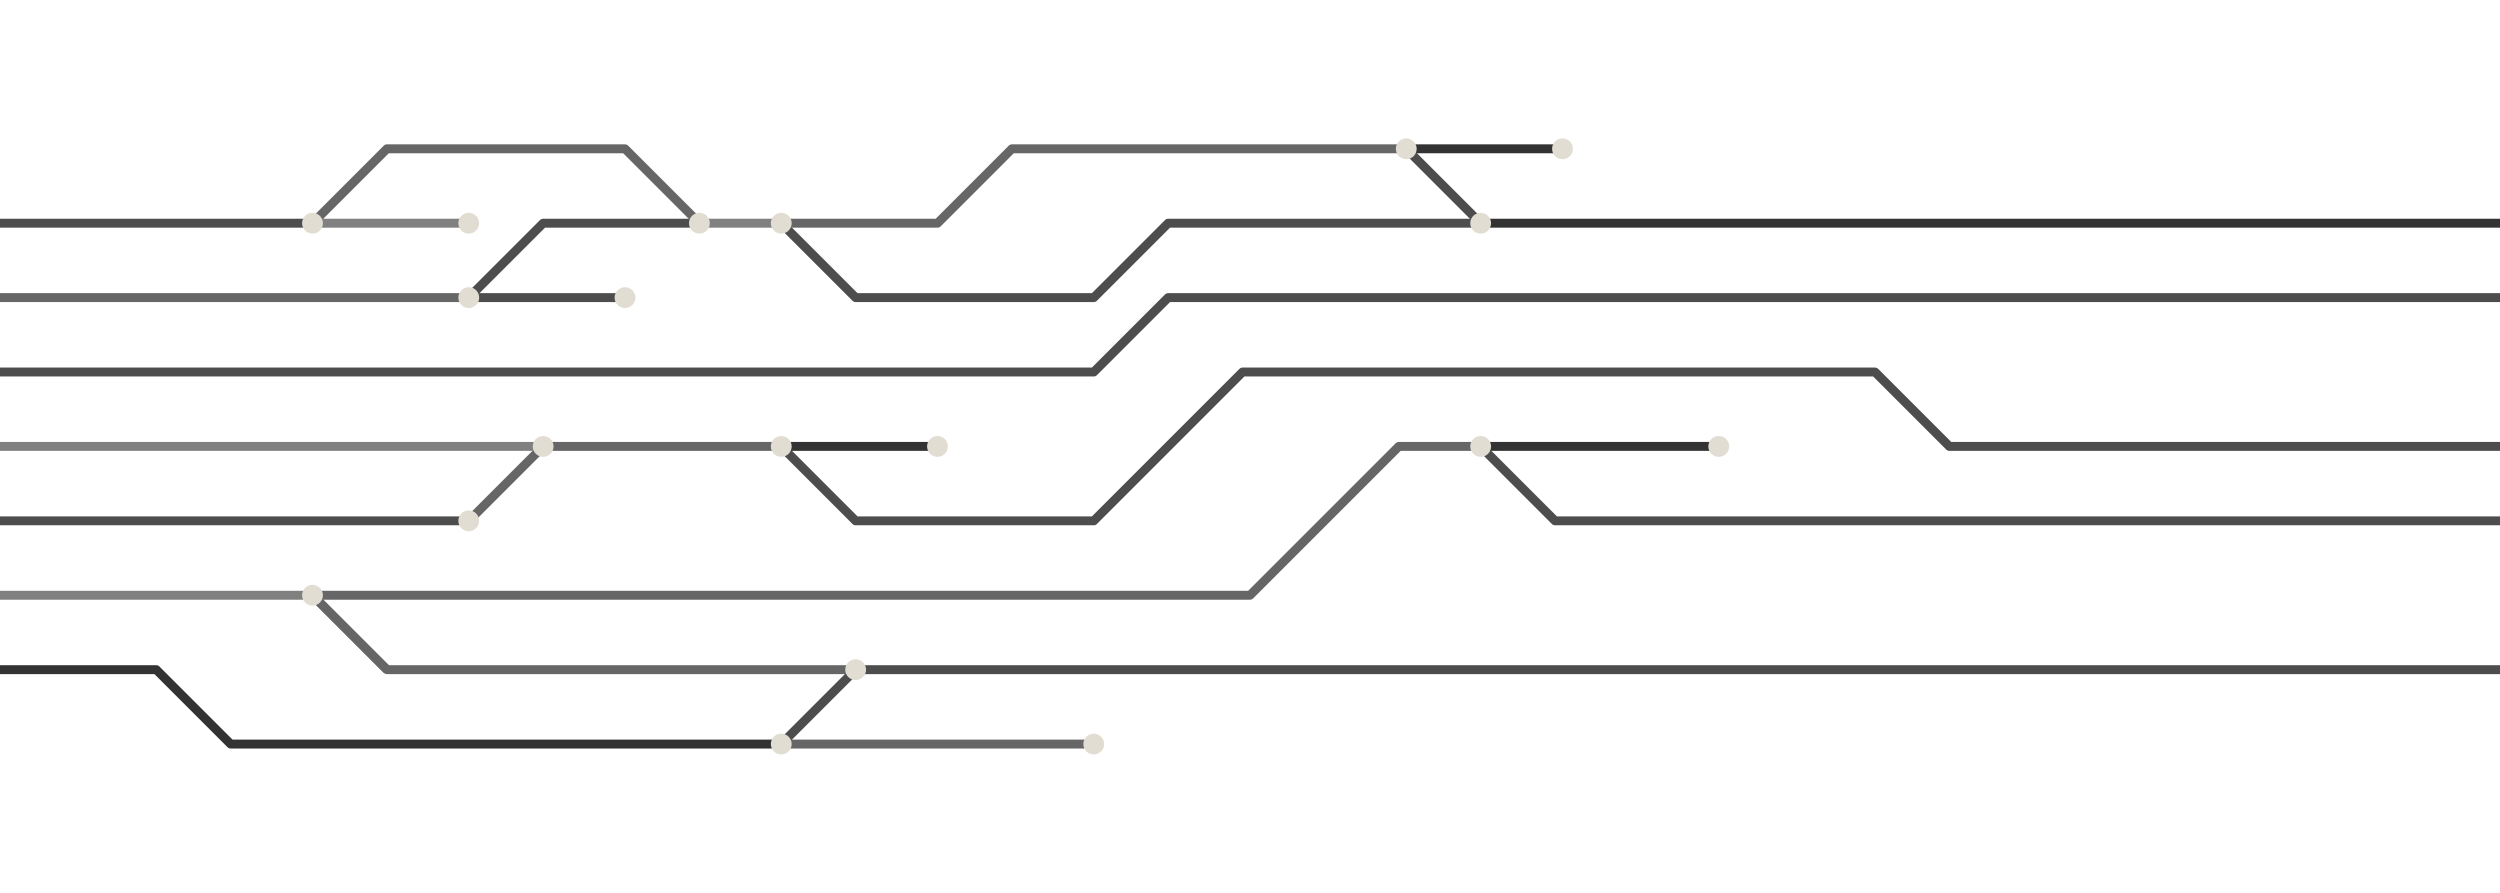<?xml version="1.0" encoding="utf-8"?>
<!-- Generator: Adobe Illustrator 18.0.0, SVG Export Plug-In . SVG Version: 6.00 Build 0)  -->
<!DOCTYPE svg PUBLIC "-//W3C//DTD SVG 1.1//EN" "http://www.w3.org/Graphics/SVG/1.1/DTD/svg11.dtd">
<svg version="1.1" xmlns="http://www.w3.org/2000/svg" xmlns:xlink="http://www.w3.org/1999/xlink" x="0px" y="0px"
	 viewBox="0 0 840 300" enable-background="new 0 0 840 300" xml:space="preserve">
<g id="Lines">
	<line fill="none" stroke="#4D4D4D" stroke-width="3" stroke-linejoin="round" x1="262.5" y1="250" x2="287.5" y2="225"/>
	<polyline fill="none" stroke="#4D4D4D" stroke-width="3" stroke-linejoin="round" points="262.5,150 287.5,175 367.5,175 
		417.5,125 630,125 655,150 840,150 	"/>
	<polyline fill="none" stroke="#666666" stroke-width="3" stroke-linejoin="round" points="105,200 420,200 470,150 497.5,150 	"/>
	<polyline fill="none" stroke="#666666" stroke-width="3" stroke-linejoin="round" points="105,200 130,225 287.5,225 	"/>
	<line fill="none" stroke="#666666" stroke-width="3" stroke-linejoin="round" x1="105" y1="200" x2="130" y2="225"/>
	<line fill="none" stroke="#808080" stroke-width="3" stroke-linejoin="round" x1="0" y1="200" x2="105" y2="200"/>
	<line fill="none" stroke="#666666" stroke-width="3" stroke-linejoin="round" x1="157.5" y1="175" x2="182.5" y2="150"/>
	<line fill="none" stroke="#4D4D4D" stroke-width="3" stroke-linejoin="round" x1="0" y1="175" x2="157.5" y2="175"/>
	<line fill="none" stroke="#666666" stroke-width="3" stroke-linejoin="round" x1="182.5" y1="150" x2="262.5" y2="150"/>
	<line fill="none" stroke="#808080" stroke-width="3" stroke-linejoin="round" x1="0" y1="150" x2="182.5" y2="150"/>
	<line fill="none" stroke="#333333" stroke-width="3" stroke-linejoin="round" x1="497.5" y1="75" x2="840" y2="75"/>
	<polyline fill="none" stroke="#4D4D4D" stroke-width="3" stroke-linejoin="round" points="262.5,75 287.5,100 367.5,100 392.5,75 
		497.5,75 	"/>
	<line fill="none" stroke="#808080" stroke-width="3" stroke-linejoin="round" x1="235" y1="75" x2="262.5" y2="75"/>
	<polyline fill="none" stroke="#4D4D4D" stroke-width="3" stroke-linejoin="round" points="157.5,100 182.5,75 235,75 	"/>
	<line fill="none" stroke="#666666" stroke-width="3" stroke-linejoin="round" x1="0" y1="100" x2="157.5" y2="100"/>
	<polyline fill="none" stroke="#4D4D4D" stroke-width="3" stroke-linejoin="round" points="0,125 367.5,125 392.5,100 840,100 	"/>
	<polyline fill="none" stroke="#4D4D4D" stroke-width="3" stroke-linejoin="round" points="497.5,150 522.5,175 840,175 	"/>
	<line fill="none" stroke="#4D4D4D" stroke-width="3" stroke-linejoin="round" x1="157.5" y1="100" x2="210" y2="100"/>
	<line fill="none" stroke="#333333" stroke-width="3" stroke-linejoin="round" x1="262.5" y1="150" x2="315" y2="150"/>
	<line fill="none" stroke="#333333" stroke-width="3" stroke-linejoin="round" x1="497.5" y1="150" x2="577.5" y2="150"/>
	<polyline fill="none" stroke="#666666" stroke-width="3" stroke-linejoin="round" points="105,75 130,50 210,50 235,75 	"/>
	<line fill="none" stroke="#4D4D4D" stroke-width="3" stroke-linejoin="round" x1="0" y1="75" x2="105" y2="75"/>
	<line fill="none" stroke="#808080" stroke-width="3" stroke-linejoin="round" x1="105" y1="75" x2="157.5" y2="75"/>
	<line fill="none" stroke="#333333" stroke-width="3" stroke-linejoin="round" x1="472.5" y1="50" x2="525" y2="50"/>
	<line fill="none" stroke="#666666" stroke-width="3" stroke-linejoin="round" x1="262.5" y1="250" x2="367.5" y2="250"/>
	<polyline fill="none" stroke="#666666" stroke-width="3" stroke-linejoin="round" points="262.5,75 315,75 340,50 472.5,50 	"/>
	<line fill="none" stroke="#4D4D4D" stroke-width="3" stroke-linejoin="round" x1="472.5" y1="50" x2="497.5" y2="75"/>
	<polyline fill="none" stroke="#333333" stroke-width="3" stroke-linejoin="round" points="0,225 52.5,225 77.5,250 262.5,250 	"/>
	<line fill="none" stroke="#4D4D4D" stroke-width="3" stroke-linejoin="round" x1="287.5" y1="225" x2="840" y2="225"/>
</g>
<g id="Dots">
	<circle fill="#E1DDD2" stroke="#E1DDD2" stroke-width="2" stroke-miterlimit="10" cx="105" cy="200" r="2.5"/>
	<circle fill="#E1DDD2" stroke="#E1DDD2" stroke-width="2" stroke-miterlimit="10" cx="235" cy="75" r="2.5"/>
	<circle fill="#E1DDD2" stroke="#E1DDD2" stroke-width="2" stroke-miterlimit="10" cx="262.5" cy="75" r="2.5"/>
	<circle fill="#E1DDD2" stroke="#E1DDD2" stroke-width="2" stroke-miterlimit="10" cx="157.5" cy="75" r="2.5"/>
	<circle fill="#E1DDD2" stroke="#E1DDD2" stroke-width="2" stroke-miterlimit="10" cx="157.5" cy="100" r="2.5"/>
	<circle fill="#E1DDD2" stroke="#E1DDD2" stroke-width="2" stroke-miterlimit="10" cx="105" cy="75" r="2.5"/>
	<circle fill="#E1DDD2" stroke="#E1DDD2" stroke-width="2" stroke-miterlimit="10" cx="287.5" cy="225" r="2.5"/>
	<circle fill="#E1DDD2" stroke="#E1DDD2" stroke-width="2" stroke-miterlimit="10" cx="262.5" cy="250" r="2.5"/>
	<circle fill="#E1DDD2" stroke="#E1DDD2" stroke-width="2" stroke-miterlimit="10" cx="525" cy="50" r="2.5"/>
	<circle fill="#E1DDD2" stroke="#E1DDD2" stroke-width="2" stroke-miterlimit="10" cx="472.5" cy="50" r="2.5"/>
	<circle fill="#E1DDD2" stroke="#E1DDD2" stroke-width="2" stroke-miterlimit="10" cx="210" cy="100" r="2.5"/>
	<circle fill="#E1DDD2" stroke="#E1DDD2" stroke-width="2" stroke-miterlimit="10" cx="367.5" cy="250" r="2.5"/>
	<circle fill="#E1DDD2" stroke="#E1DDD2" stroke-width="2" stroke-miterlimit="10" cx="157.5" cy="175" r="2.5"/>
	<circle fill="#E1DDD2" stroke="#E1DDD2" stroke-width="2" stroke-miterlimit="10" cx="182.5" cy="150" r="2.5"/>
	<circle fill="#E1DDD2" stroke="#E1DDD2" stroke-width="2" stroke-miterlimit="10" cx="497.5" cy="75" r="2.5"/>
	<circle fill="#E1DDD2" stroke="#E1DDD2" stroke-width="2" stroke-miterlimit="10" cx="262.5" cy="150" r="2.5"/>
	<circle fill="#E1DDD2" stroke="#E1DDD2" stroke-width="2" stroke-miterlimit="10" cx="315" cy="150" r="2.5"/>
	<circle fill="#E1DDD2" stroke="#E1DDD2" stroke-width="2" stroke-miterlimit="10" cx="497.5" cy="150" r="2.5"/>
	<circle fill="#E1DDD2" stroke="#E1DDD2" stroke-width="2" stroke-miterlimit="10" cx="577.5" cy="150" r="2.5"/>
</g>
</svg>
